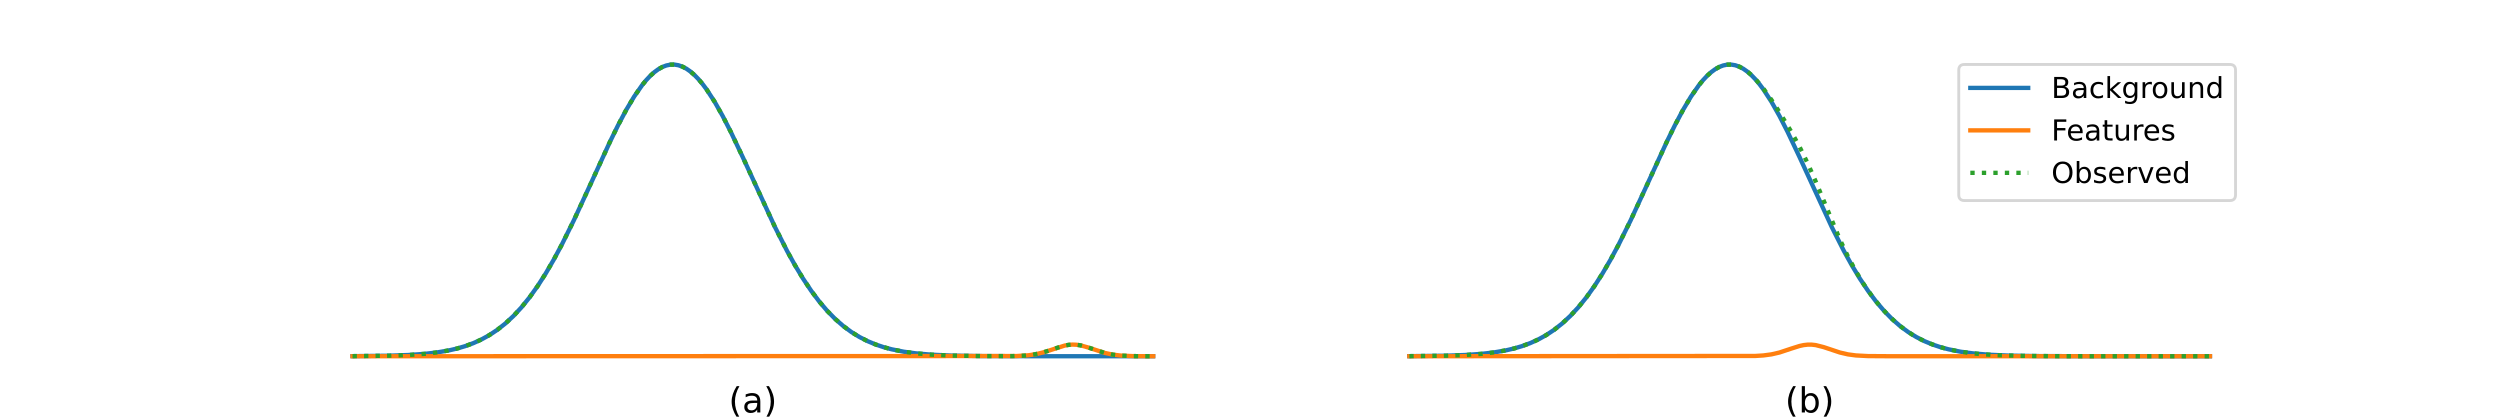 <?xml version="1.0" encoding="utf-8" standalone="no"?>
<!DOCTYPE svg PUBLIC "-//W3C//DTD SVG 1.1//EN"
  "http://www.w3.org/Graphics/SVG/1.1/DTD/svg11.dtd">
<!-- Created with matplotlib (https://matplotlib.org/) -->
<svg height="144pt" version="1.1" viewBox="0 0 864 144" width="864pt" xmlns="http://www.w3.org/2000/svg" xmlns:xlink="http://www.w3.org/1999/xlink">
 <defs>
  <style type="text/css">*{stroke-linecap:butt;stroke-linejoin:round;}</style>
 </defs>
 <g id="figure_1">
  <g id="patch_1">
   <path d="M 0 144 
L 864 144 
L 864 0 
L 0 0 
z
" style="fill:#ffffff;"/>
  </g>
  <g id="axes_1">
   <g id="line2d_1">
    <path clip-path="url(#p5dfdfae887)" d="M 121.835 123.086 
L 134.349 122.934 
L 141.301 122.68 
L 146.862 122.283 
L 151.034 121.8 
L 155.205 121.086 
L 157.986 120.44 
L 160.767 119.624 
L 163.547 118.606 
L 166.328 117.35 
L 169.109 115.819 
L 171.89 113.975 
L 174.671 111.78 
L 177.452 109.199 
L 180.232 106.203 
L 183.013 102.768 
L 185.794 98.882 
L 188.575 94.544 
L 191.356 89.768 
L 194.137 84.586 
L 198.308 76.161 
L 203.87 64.12 
L 210.822 48.971 
L 213.603 43.297 
L 216.383 38.052 
L 219.164 33.374 
L 221.945 29.391 
L 223.336 27.695 
L 224.726 26.214 
L 226.116 24.958 
L 227.507 23.936 
L 228.897 23.156 
L 230.288 22.625 
L 231.678 22.345 
L 233.069 22.32 
L 234.459 22.549 
L 235.849 23.03 
L 237.24 23.76 
L 238.63 24.734 
L 240.021 25.944 
L 241.411 27.381 
L 242.802 29.035 
L 244.192 30.893 
L 246.973 35.169 
L 249.754 40.09 
L 252.534 45.523 
L 256.706 54.329 
L 267.829 78.474 
L 272 86.705 
L 274.781 91.73 
L 277.562 96.333 
L 280.343 100.491 
L 283.124 104.196 
L 285.905 107.453 
L 288.685 110.28 
L 291.466 112.702 
L 294.247 114.753 
L 297.028 116.467 
L 299.809 117.884 
L 302.59 119.04 
L 305.371 119.973 
L 308.151 120.717 
L 312.323 121.546 
L 316.494 122.113 
L 322.056 122.584 
L 329.008 122.89 
L 338.741 123.056 
L 359.597 123.117 
L 398.529 123.12 
L 398.529 123.12 
" style="fill:none;stroke:#1f77b4;stroke-linecap:square;stroke-width:1.5;"/>
   </g>
   <g id="line2d_2">
    <path clip-path="url(#p5dfdfae887)" d="M 121.835 123.12 
L 351.255 123.047 
L 355.426 122.785 
L 358.207 122.363 
L 360.987 121.663 
L 367.94 119.431 
L 369.33 119.185 
L 370.72 119.088 
L 372.111 119.153 
L 373.501 119.371 
L 376.282 120.154 
L 381.844 121.977 
L 384.625 122.563 
L 387.406 122.889 
L 391.577 123.075 
L 398.529 123.119 
L 398.529 123.119 
" style="fill:none;stroke:#ff7f0e;stroke-linecap:square;stroke-width:1.5;"/>
   </g>
   <g id="line2d_3">
    <path clip-path="url(#p5dfdfae887)" d="M 121.835 123.086 
L 134.349 122.934 
L 141.301 122.68 
L 146.862 122.283 
L 151.034 121.8 
L 155.205 121.086 
L 157.986 120.44 
L 160.767 119.624 
L 163.547 118.606 
L 166.328 117.35 
L 169.109 115.819 
L 171.89 113.975 
L 174.671 111.78 
L 177.452 109.199 
L 180.232 106.203 
L 183.013 102.768 
L 185.794 98.882 
L 188.575 94.544 
L 191.356 89.768 
L 194.137 84.586 
L 198.308 76.161 
L 203.87 64.12 
L 210.822 48.971 
L 213.603 43.297 
L 216.383 38.052 
L 219.164 33.374 
L 221.945 29.391 
L 223.336 27.695 
L 224.726 26.214 
L 226.116 24.958 
L 227.507 23.936 
L 228.897 23.156 
L 230.288 22.625 
L 231.678 22.345 
L 233.069 22.32 
L 234.459 22.549 
L 235.849 23.03 
L 237.24 23.76 
L 238.63 24.734 
L 240.021 25.944 
L 241.411 27.381 
L 242.802 29.035 
L 244.192 30.893 
L 246.973 35.169 
L 249.754 40.09 
L 252.534 45.523 
L 256.706 54.329 
L 267.829 78.474 
L 272 86.705 
L 274.781 91.73 
L 277.562 96.333 
L 280.343 100.491 
L 283.124 104.196 
L 285.905 107.453 
L 288.685 110.28 
L 291.466 112.702 
L 294.247 114.753 
L 297.028 116.467 
L 299.809 117.884 
L 302.59 119.04 
L 305.371 119.973 
L 308.151 120.717 
L 312.323 121.546 
L 316.494 122.113 
L 322.056 122.584 
L 329.008 122.89 
L 338.741 123.056 
L 349.864 123.067 
L 354.035 122.904 
L 356.816 122.602 
L 359.597 122.046 
L 362.378 121.217 
L 366.549 119.798 
L 367.94 119.43 
L 369.33 119.184 
L 370.72 119.088 
L 372.111 119.152 
L 373.501 119.371 
L 376.282 120.154 
L 381.844 121.977 
L 384.625 122.563 
L 387.406 122.889 
L 391.577 123.075 
L 398.529 123.119 
L 398.529 123.119 
" style="fill:none;stroke:#2ca02c;stroke-dasharray:1.5,2.475;stroke-dashoffset:0;stroke-width:1.5;"/>
   </g>
   <g id="text_1">
    <!-- (a) -->
    <g transform="translate(251.823 142.559)scale(0.12 -0.12)">
     <defs>
      <path d="M 31 75.875 
Q 24.469 64.656 21.281 53.656 
Q 18.109 42.672 18.109 31.391 
Q 18.109 20.125 21.312 9.062 
Q 24.516 -2 31 -13.188 
L 23.188 -13.188 
Q 15.875 -1.703 12.234 9.375 
Q 8.594 20.453 8.594 31.391 
Q 8.594 42.281 12.203 53.312 
Q 15.828 64.359 23.188 75.875 
z
" id="DejaVuSans-40"/>
      <path d="M 34.281 27.484 
Q 23.391 27.484 19.188 25 
Q 14.984 22.516 14.984 16.5 
Q 14.984 11.719 18.141 8.906 
Q 21.297 6.109 26.703 6.109 
Q 34.188 6.109 38.703 11.406 
Q 43.219 16.703 43.219 25.484 
L 43.219 27.484 
z
M 52.203 31.203 
L 52.203 0 
L 43.219 0 
L 43.219 8.297 
Q 40.141 3.328 35.547 0.953 
Q 30.953 -1.422 24.312 -1.422 
Q 15.922 -1.422 10.953 3.297 
Q 6 8.016 6 15.922 
Q 6 25.141 12.172 29.828 
Q 18.359 34.516 30.609 34.516 
L 43.219 34.516 
L 43.219 35.406 
Q 43.219 41.609 39.141 45 
Q 35.062 48.391 27.688 48.391 
Q 23 48.391 18.547 47.266 
Q 14.109 46.141 10.016 43.891 
L 10.016 52.203 
Q 14.938 54.109 19.578 55.047 
Q 24.219 56 28.609 56 
Q 40.484 56 46.344 49.844 
Q 52.203 43.703 52.203 31.203 
z
" id="DejaVuSans-97"/>
      <path d="M 8.016 75.875 
L 15.828 75.875 
Q 23.141 64.359 26.781 53.312 
Q 30.422 42.281 30.422 31.391 
Q 30.422 20.453 26.781 9.375 
Q 23.141 -1.703 15.828 -13.188 
L 8.016 -13.188 
Q 14.5 -2 17.703 9.062 
Q 20.906 20.125 20.906 31.391 
Q 20.906 42.672 17.703 53.656 
Q 14.5 64.656 8.016 75.875 
z
" id="DejaVuSans-41"/>
     </defs>
     <use xlink:href="#DejaVuSans-40"/>
     <use x="39.014" xlink:href="#DejaVuSans-97"/>
     <use x="100.293" xlink:href="#DejaVuSans-41"/>
    </g>
   </g>
  </g>
  <g id="axes_2">
   <g id="line2d_4">
    <path clip-path="url(#p5ba4d31683)" d="M 487.071 123.086 
L 499.585 122.934 
L 506.537 122.68 
L 512.099 122.283 
L 516.27 121.8 
L 520.441 121.086 
L 523.222 120.44 
L 526.003 119.624 
L 528.784 118.606 
L 531.565 117.35 
L 534.345 115.82 
L 537.126 113.975 
L 539.907 111.78 
L 542.688 109.199 
L 545.469 106.203 
L 548.25 102.768 
L 551.031 98.882 
L 553.811 94.545 
L 556.592 89.769 
L 559.373 84.586 
L 563.544 76.162 
L 569.106 64.121 
L 576.058 48.972 
L 578.839 43.299 
L 581.62 38.054 
L 584.401 33.376 
L 587.182 29.392 
L 588.572 27.697 
L 589.962 26.215 
L 591.353 24.959 
L 592.743 23.938 
L 594.134 23.158 
L 595.524 22.627 
L 596.915 22.347 
L 598.305 22.322 
L 599.695 22.551 
L 601.086 23.032 
L 602.476 23.762 
L 603.867 24.736 
L 605.257 25.946 
L 606.647 27.383 
L 608.038 29.037 
L 609.428 30.895 
L 612.209 35.171 
L 614.99 40.091 
L 617.771 45.524 
L 621.942 54.33 
L 633.066 78.475 
L 637.237 86.706 
L 640.018 91.73 
L 642.798 96.333 
L 645.579 100.491 
L 648.36 104.196 
L 651.141 107.453 
L 653.922 110.28 
L 656.703 112.703 
L 659.484 114.753 
L 662.264 116.467 
L 665.045 117.884 
L 667.826 119.04 
L 670.607 119.973 
L 673.388 120.717 
L 677.559 121.546 
L 681.73 122.113 
L 687.292 122.584 
L 694.244 122.89 
L 703.977 123.056 
L 724.833 123.117 
L 763.765 123.12 
L 763.765 123.12 
" style="fill:none;stroke:#1f77b4;stroke-linecap:square;stroke-width:1.5;"/>
   </g>
   <g id="line2d_5">
    <path clip-path="url(#p5ba4d31683)" d="M 487.071 123.12 
L 606.647 123.018 
L 609.428 122.841 
L 612.209 122.469 
L 614.99 121.826 
L 619.161 120.441 
L 621.942 119.566 
L 623.333 119.266 
L 624.723 119.108 
L 626.113 119.108 
L 627.504 119.266 
L 630.285 119.971 
L 635.846 121.826 
L 638.627 122.469 
L 641.408 122.841 
L 645.579 123.062 
L 653.922 123.119 
L 763.765 123.12 
L 763.765 123.12 
" style="fill:none;stroke:#ff7f0e;stroke-linecap:square;stroke-width:1.5;"/>
   </g>
   <g id="line2d_6">
    <path clip-path="url(#p5ba4d31683)" d="M 487.071 123.086 
L 499.585 122.934 
L 506.537 122.68 
L 512.099 122.283 
L 516.27 121.8 
L 520.441 121.086 
L 523.222 120.44 
L 526.003 119.624 
L 528.784 118.606 
L 531.565 117.35 
L 534.345 115.82 
L 537.126 113.975 
L 539.907 111.78 
L 542.688 109.199 
L 545.469 106.203 
L 548.25 102.768 
L 551.031 98.882 
L 553.811 94.545 
L 556.592 89.769 
L 559.373 84.586 
L 563.544 76.162 
L 569.106 64.121 
L 576.058 48.972 
L 578.839 43.299 
L 581.62 38.054 
L 584.401 33.376 
L 587.182 29.392 
L 588.572 27.697 
L 589.962 26.215 
L 591.353 24.959 
L 592.743 23.938 
L 594.134 23.158 
L 595.524 22.626 
L 596.915 22.346 
L 598.305 22.32 
L 599.695 22.547 
L 601.086 23.024 
L 602.476 23.746 
L 603.867 24.705 
L 605.257 25.888 
L 606.647 27.281 
L 609.428 30.616 
L 612.209 34.519 
L 614.99 38.797 
L 619.161 45.711 
L 621.942 50.776 
L 624.723 56.422 
L 627.504 62.718 
L 635.846 82.753 
L 638.627 88.617 
L 641.408 93.808 
L 644.189 98.367 
L 646.97 102.369 
L 649.751 105.871 
L 652.531 108.917 
L 655.312 111.54 
L 658.093 113.772 
L 660.874 115.65 
L 663.655 117.21 
L 666.436 118.492 
L 669.217 119.532 
L 671.997 120.366 
L 676.169 121.303 
L 680.34 121.948 
L 684.511 122.381 
L 690.073 122.735 
L 698.415 122.985 
L 712.32 123.101 
L 762.375 123.12 
L 763.765 123.12 
L 763.765 123.12 
" style="fill:none;stroke:#2ca02c;stroke-dasharray:1.5,2.475;stroke-dashoffset:0;stroke-width:1.5;"/>
   </g>
   <g id="text_2">
    <!-- (b) -->
    <g transform="translate(616.927 142.559)scale(0.12 -0.12)">
     <defs>
      <path d="M 48.688 27.297 
Q 48.688 37.203 44.609 42.844 
Q 40.531 48.484 33.406 48.484 
Q 26.266 48.484 22.188 42.844 
Q 18.109 37.203 18.109 27.297 
Q 18.109 17.391 22.188 11.75 
Q 26.266 6.109 33.406 6.109 
Q 40.531 6.109 44.609 11.75 
Q 48.688 17.391 48.688 27.297 
z
M 18.109 46.391 
Q 20.953 51.266 25.266 53.625 
Q 29.594 56 35.594 56 
Q 45.562 56 51.781 48.094 
Q 58.016 40.188 58.016 27.297 
Q 58.016 14.406 51.781 6.484 
Q 45.562 -1.422 35.594 -1.422 
Q 29.594 -1.422 25.266 0.953 
Q 20.953 3.328 18.109 8.203 
L 18.109 0 
L 9.078 0 
L 9.078 75.984 
L 18.109 75.984 
z
" id="DejaVuSans-98"/>
     </defs>
     <use xlink:href="#DejaVuSans-40"/>
     <use x="39.014" xlink:href="#DejaVuSans-98"/>
     <use x="102.49" xlink:href="#DejaVuSans-41"/>
    </g>
   </g>
   <g id="legend_1">
    <g id="patch_2">
     <path d="M 678.945 69.314 
L 770.6 69.314 
Q 772.6 69.314 772.6 67.314 
L 772.6 24.28 
Q 772.6 22.28 770.6 22.28 
L 678.945 22.28 
Q 676.945 22.28 676.945 24.28 
L 676.945 67.314 
Q 676.945 69.314 678.945 69.314 
z
" style="fill:#ffffff;opacity:0.8;stroke:#cccccc;stroke-linejoin:miter;"/>
    </g>
    <g id="line2d_7">
     <path d="M 680.945 30.378 
L 700.945 30.378 
" style="fill:none;stroke:#1f77b4;stroke-linecap:square;stroke-width:1.5;"/>
    </g>
    <g id="line2d_8"/>
    <g id="text_3">
     <!-- Background -->
     <g transform="translate(708.945 33.878)scale(0.1 -0.1)">
      <defs>
       <path d="M 19.672 34.812 
L 19.672 8.109 
L 35.5 8.109 
Q 43.453 8.109 47.281 11.406 
Q 51.125 14.703 51.125 21.484 
Q 51.125 28.328 47.281 31.562 
Q 43.453 34.812 35.5 34.812 
z
M 19.672 64.797 
L 19.672 42.828 
L 34.281 42.828 
Q 41.5 42.828 45.031 45.531 
Q 48.578 48.25 48.578 53.812 
Q 48.578 59.328 45.031 62.062 
Q 41.5 64.797 34.281 64.797 
z
M 9.812 72.906 
L 35.016 72.906 
Q 46.297 72.906 52.391 68.219 
Q 58.5 63.531 58.5 54.891 
Q 58.5 48.188 55.375 44.234 
Q 52.25 40.281 46.188 39.312 
Q 53.469 37.75 57.5 32.781 
Q 61.531 27.828 61.531 20.406 
Q 61.531 10.641 54.891 5.312 
Q 48.25 0 35.984 0 
L 9.812 0 
z
" id="DejaVuSans-66"/>
       <path d="M 48.781 52.594 
L 48.781 44.188 
Q 44.969 46.297 41.141 47.344 
Q 37.312 48.391 33.406 48.391 
Q 24.656 48.391 19.812 42.844 
Q 14.984 37.312 14.984 27.297 
Q 14.984 17.281 19.812 11.734 
Q 24.656 6.203 33.406 6.203 
Q 37.312 6.203 41.141 7.25 
Q 44.969 8.297 48.781 10.406 
L 48.781 2.094 
Q 45.016 0.344 40.984 -0.531 
Q 36.969 -1.422 32.422 -1.422 
Q 20.062 -1.422 12.781 6.344 
Q 5.516 14.109 5.516 27.297 
Q 5.516 40.672 12.859 48.328 
Q 20.219 56 33.016 56 
Q 37.156 56 41.109 55.141 
Q 45.062 54.297 48.781 52.594 
z
" id="DejaVuSans-99"/>
       <path d="M 9.078 75.984 
L 18.109 75.984 
L 18.109 31.109 
L 44.922 54.688 
L 56.391 54.688 
L 27.391 29.109 
L 57.625 0 
L 45.906 0 
L 18.109 26.703 
L 18.109 0 
L 9.078 0 
z
" id="DejaVuSans-107"/>
       <path d="M 45.406 27.984 
Q 45.406 37.75 41.375 43.109 
Q 37.359 48.484 30.078 48.484 
Q 22.859 48.484 18.828 43.109 
Q 14.797 37.75 14.797 27.984 
Q 14.797 18.266 18.828 12.891 
Q 22.859 7.516 30.078 7.516 
Q 37.359 7.516 41.375 12.891 
Q 45.406 18.266 45.406 27.984 
z
M 54.391 6.781 
Q 54.391 -7.172 48.188 -13.984 
Q 42 -20.797 29.203 -20.797 
Q 24.469 -20.797 20.266 -20.094 
Q 16.062 -19.391 12.109 -17.922 
L 12.109 -9.188 
Q 16.062 -11.328 19.922 -12.344 
Q 23.781 -13.375 27.781 -13.375 
Q 36.625 -13.375 41.016 -8.766 
Q 45.406 -4.156 45.406 5.172 
L 45.406 9.625 
Q 42.625 4.781 38.281 2.391 
Q 33.938 0 27.875 0 
Q 17.828 0 11.672 7.656 
Q 5.516 15.328 5.516 27.984 
Q 5.516 40.672 11.672 48.328 
Q 17.828 56 27.875 56 
Q 33.938 56 38.281 53.609 
Q 42.625 51.219 45.406 46.391 
L 45.406 54.688 
L 54.391 54.688 
z
" id="DejaVuSans-103"/>
       <path d="M 41.109 46.297 
Q 39.594 47.172 37.812 47.578 
Q 36.031 48 33.891 48 
Q 26.266 48 22.188 43.047 
Q 18.109 38.094 18.109 28.812 
L 18.109 0 
L 9.078 0 
L 9.078 54.688 
L 18.109 54.688 
L 18.109 46.188 
Q 20.953 51.172 25.484 53.578 
Q 30.031 56 36.531 56 
Q 37.453 56 38.578 55.875 
Q 39.703 55.766 41.062 55.516 
z
" id="DejaVuSans-114"/>
       <path d="M 30.609 48.391 
Q 23.391 48.391 19.188 42.75 
Q 14.984 37.109 14.984 27.297 
Q 14.984 17.484 19.156 11.844 
Q 23.344 6.203 30.609 6.203 
Q 37.797 6.203 41.984 11.859 
Q 46.188 17.531 46.188 27.297 
Q 46.188 37.016 41.984 42.703 
Q 37.797 48.391 30.609 48.391 
z
M 30.609 56 
Q 42.328 56 49.016 48.375 
Q 55.719 40.766 55.719 27.297 
Q 55.719 13.875 49.016 6.219 
Q 42.328 -1.422 30.609 -1.422 
Q 18.844 -1.422 12.172 6.219 
Q 5.516 13.875 5.516 27.297 
Q 5.516 40.766 12.172 48.375 
Q 18.844 56 30.609 56 
z
" id="DejaVuSans-111"/>
       <path d="M 8.5 21.578 
L 8.5 54.688 
L 17.484 54.688 
L 17.484 21.922 
Q 17.484 14.156 20.5 10.266 
Q 23.531 6.391 29.594 6.391 
Q 36.859 6.391 41.078 11.031 
Q 45.312 15.672 45.312 23.688 
L 45.312 54.688 
L 54.297 54.688 
L 54.297 0 
L 45.312 0 
L 45.312 8.406 
Q 42.047 3.422 37.719 1 
Q 33.406 -1.422 27.688 -1.422 
Q 18.266 -1.422 13.375 4.438 
Q 8.5 10.297 8.5 21.578 
z
M 31.109 56 
z
" id="DejaVuSans-117"/>
       <path d="M 54.891 33.016 
L 54.891 0 
L 45.906 0 
L 45.906 32.719 
Q 45.906 40.484 42.875 44.328 
Q 39.844 48.188 33.797 48.188 
Q 26.516 48.188 22.312 43.547 
Q 18.109 38.922 18.109 30.906 
L 18.109 0 
L 9.078 0 
L 9.078 54.688 
L 18.109 54.688 
L 18.109 46.188 
Q 21.344 51.125 25.703 53.562 
Q 30.078 56 35.797 56 
Q 45.219 56 50.047 50.172 
Q 54.891 44.344 54.891 33.016 
z
" id="DejaVuSans-110"/>
       <path d="M 45.406 46.391 
L 45.406 75.984 
L 54.391 75.984 
L 54.391 0 
L 45.406 0 
L 45.406 8.203 
Q 42.578 3.328 38.25 0.953 
Q 33.938 -1.422 27.875 -1.422 
Q 17.969 -1.422 11.734 6.484 
Q 5.516 14.406 5.516 27.297 
Q 5.516 40.188 11.734 48.094 
Q 17.969 56 27.875 56 
Q 33.938 56 38.25 53.625 
Q 42.578 51.266 45.406 46.391 
z
M 14.797 27.297 
Q 14.797 17.391 18.875 11.75 
Q 22.953 6.109 30.078 6.109 
Q 37.203 6.109 41.297 11.75 
Q 45.406 17.391 45.406 27.297 
Q 45.406 37.203 41.297 42.844 
Q 37.203 48.484 30.078 48.484 
Q 22.953 48.484 18.875 42.844 
Q 14.797 37.203 14.797 27.297 
z
" id="DejaVuSans-100"/>
      </defs>
      <use xlink:href="#DejaVuSans-66"/>
      <use x="68.604" xlink:href="#DejaVuSans-97"/>
      <use x="129.883" xlink:href="#DejaVuSans-99"/>
      <use x="184.863" xlink:href="#DejaVuSans-107"/>
      <use x="242.773" xlink:href="#DejaVuSans-103"/>
      <use x="306.25" xlink:href="#DejaVuSans-114"/>
      <use x="345.113" xlink:href="#DejaVuSans-111"/>
      <use x="406.295" xlink:href="#DejaVuSans-117"/>
      <use x="469.674" xlink:href="#DejaVuSans-110"/>
      <use x="533.053" xlink:href="#DejaVuSans-100"/>
     </g>
    </g>
    <g id="line2d_9">
     <path d="M 680.945 45.057 
L 700.945 45.057 
" style="fill:none;stroke:#ff7f0e;stroke-linecap:square;stroke-width:1.5;"/>
    </g>
    <g id="line2d_10"/>
    <g id="text_4">
     <!-- Features -->
     <g transform="translate(708.945 48.557)scale(0.1 -0.1)">
      <defs>
       <path d="M 9.812 72.906 
L 51.703 72.906 
L 51.703 64.594 
L 19.672 64.594 
L 19.672 43.109 
L 48.578 43.109 
L 48.578 34.812 
L 19.672 34.812 
L 19.672 0 
L 9.812 0 
z
" id="DejaVuSans-70"/>
       <path d="M 56.203 29.594 
L 56.203 25.203 
L 14.891 25.203 
Q 15.484 15.922 20.484 11.062 
Q 25.484 6.203 34.422 6.203 
Q 39.594 6.203 44.453 7.469 
Q 49.312 8.734 54.109 11.281 
L 54.109 2.781 
Q 49.266 0.734 44.188 -0.344 
Q 39.109 -1.422 33.891 -1.422 
Q 20.797 -1.422 13.156 6.188 
Q 5.516 13.812 5.516 26.812 
Q 5.516 40.234 12.766 48.109 
Q 20.016 56 32.328 56 
Q 43.359 56 49.781 48.891 
Q 56.203 41.797 56.203 29.594 
z
M 47.219 32.234 
Q 47.125 39.594 43.094 43.984 
Q 39.062 48.391 32.422 48.391 
Q 24.906 48.391 20.391 44.141 
Q 15.875 39.891 15.188 32.172 
z
" id="DejaVuSans-101"/>
       <path d="M 18.312 70.219 
L 18.312 54.688 
L 36.812 54.688 
L 36.812 47.703 
L 18.312 47.703 
L 18.312 18.016 
Q 18.312 11.328 20.141 9.422 
Q 21.969 7.516 27.594 7.516 
L 36.812 7.516 
L 36.812 0 
L 27.594 0 
Q 17.188 0 13.234 3.875 
Q 9.281 7.766 9.281 18.016 
L 9.281 47.703 
L 2.688 47.703 
L 2.688 54.688 
L 9.281 54.688 
L 9.281 70.219 
z
" id="DejaVuSans-116"/>
       <path d="M 44.281 53.078 
L 44.281 44.578 
Q 40.484 46.531 36.375 47.5 
Q 32.281 48.484 27.875 48.484 
Q 21.188 48.484 17.844 46.438 
Q 14.5 44.391 14.5 40.281 
Q 14.5 37.156 16.891 35.375 
Q 19.281 33.594 26.516 31.984 
L 29.594 31.297 
Q 39.156 29.25 43.188 25.516 
Q 47.219 21.781 47.219 15.094 
Q 47.219 7.469 41.188 3.016 
Q 35.156 -1.422 24.609 -1.422 
Q 20.219 -1.422 15.453 -0.562 
Q 10.688 0.297 5.422 2 
L 5.422 11.281 
Q 10.406 8.688 15.234 7.391 
Q 20.062 6.109 24.812 6.109 
Q 31.156 6.109 34.562 8.281 
Q 37.984 10.453 37.984 14.406 
Q 37.984 18.062 35.516 20.016 
Q 33.062 21.969 24.703 23.781 
L 21.578 24.516 
Q 13.234 26.266 9.516 29.906 
Q 5.812 33.547 5.812 39.891 
Q 5.812 47.609 11.281 51.797 
Q 16.75 56 26.812 56 
Q 31.781 56 36.172 55.266 
Q 40.578 54.547 44.281 53.078 
z
" id="DejaVuSans-115"/>
      </defs>
      <use xlink:href="#DejaVuSans-70"/>
      <use x="52.02" xlink:href="#DejaVuSans-101"/>
      <use x="113.543" xlink:href="#DejaVuSans-97"/>
      <use x="174.822" xlink:href="#DejaVuSans-116"/>
      <use x="214.031" xlink:href="#DejaVuSans-117"/>
      <use x="277.41" xlink:href="#DejaVuSans-114"/>
      <use x="316.273" xlink:href="#DejaVuSans-101"/>
      <use x="377.797" xlink:href="#DejaVuSans-115"/>
     </g>
    </g>
    <g id="line2d_11">
     <path d="M 680.945 59.735 
L 700.945 59.735 
" style="fill:none;stroke:#2ca02c;stroke-dasharray:1.5,2.475;stroke-dashoffset:0;stroke-width:1.5;"/>
    </g>
    <g id="line2d_12"/>
    <g id="text_5">
     <!-- Observed -->
     <g transform="translate(708.945 63.235)scale(0.1 -0.1)">
      <defs>
       <path d="M 39.406 66.219 
Q 28.656 66.219 22.328 58.203 
Q 16.016 50.203 16.016 36.375 
Q 16.016 22.609 22.328 14.594 
Q 28.656 6.594 39.406 6.594 
Q 50.141 6.594 56.422 14.594 
Q 62.703 22.609 62.703 36.375 
Q 62.703 50.203 56.422 58.203 
Q 50.141 66.219 39.406 66.219 
z
M 39.406 74.219 
Q 54.734 74.219 63.906 63.938 
Q 73.094 53.656 73.094 36.375 
Q 73.094 19.141 63.906 8.859 
Q 54.734 -1.422 39.406 -1.422 
Q 24.031 -1.422 14.812 8.828 
Q 5.609 19.094 5.609 36.375 
Q 5.609 53.656 14.812 63.938 
Q 24.031 74.219 39.406 74.219 
z
" id="DejaVuSans-79"/>
       <path d="M 2.984 54.688 
L 12.5 54.688 
L 29.594 8.797 
L 46.688 54.688 
L 56.203 54.688 
L 35.688 0 
L 23.484 0 
z
" id="DejaVuSans-118"/>
      </defs>
      <use xlink:href="#DejaVuSans-79"/>
      <use x="78.711" xlink:href="#DejaVuSans-98"/>
      <use x="142.188" xlink:href="#DejaVuSans-115"/>
      <use x="194.287" xlink:href="#DejaVuSans-101"/>
      <use x="255.811" xlink:href="#DejaVuSans-114"/>
      <use x="296.924" xlink:href="#DejaVuSans-118"/>
      <use x="356.104" xlink:href="#DejaVuSans-101"/>
      <use x="417.627" xlink:href="#DejaVuSans-100"/>
     </g>
    </g>
   </g>
  </g>
 </g>
 <defs>
  <clipPath id="p5dfdfae887">
   <rect height="110.88" width="304.364" x="108" y="17.28"/>
  </clipPath>
  <clipPath id="p5ba4d31683">
   <rect height="110.88" width="304.364" x="473.236" y="17.28"/>
  </clipPath>
 </defs>
</svg>
